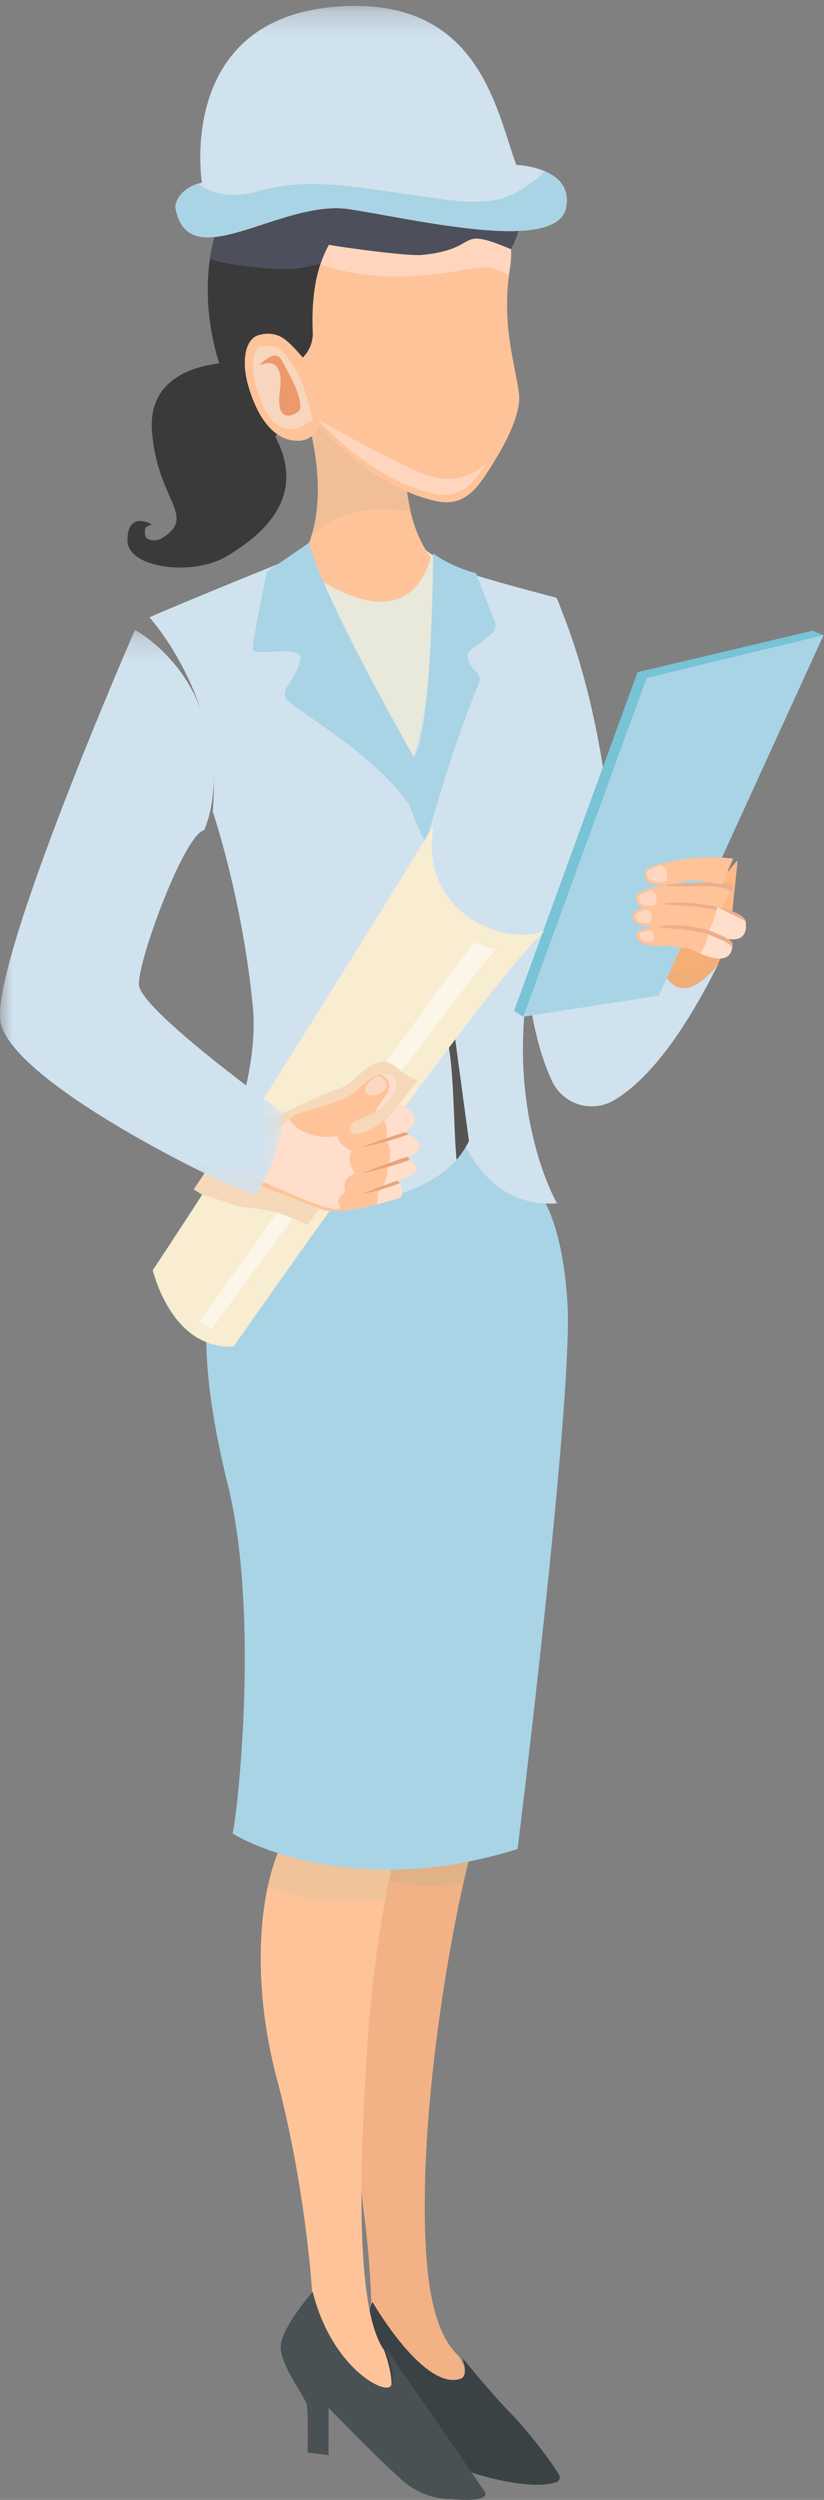<svg width="33" height="100" fill="none" xmlns="http://www.w3.org/2000/svg"><rect width="100%" height="100%" fill="#808080" stroke="none"/><path fill-rule="evenodd" clip-rule="evenodd" d="M15.717 65.747l4.678.087s-.362 3.284-.15 4.45c.134.732-.086 1.385-.92 2.5-.559.745-2.222 8.702-2.309 14.832-.043 3.03.194 5.585 1.361 6.63 0 0 .926 1.414-.295 1.327-.757-.054-2.502-1.536-3.204-3.303 0 0-.051-1.77-.26-3.388-.67-5.177-.729-13.52.76-16.236 1.489-2.715.34-6.899.34-6.899" fill="#F2B286"/><path fill-rule="evenodd" clip-rule="evenodd" d="M14.682 74.799c.545.277 1.12.5 1.726.578.719.094 1.44.05 2.154-.068.307-1.359.588-2.293.762-2.526.835-1.114 1.055-1.767.921-2.5-.212-1.165.15-4.45.15-4.45l-4.678-.086s1.15 4.184-.34 6.899c-.288.526-.517 1.267-.695 2.153" fill="#E0B286"/><path fill-rule="evenodd" clip-rule="evenodd" d="M20.245 70.284c.1.545-.003 1.05-.404 1.731-.57.237-1.145.42-1.684.426-.91.01-1.61-.34-2.451-.534.967-2.673.011-6.16.011-6.16l4.678.087s-.362 3.284-.15 4.45" fill="#E4BF9A"/><path fill-rule="evenodd" clip-rule="evenodd" d="M22.276 99.288a.203.203 0 00.11-.298c-.348-.58-1.26-1.767-1.912-2.433-.84-.86-1.945-2.224-1.945-2.224.121.419.138.746-.09.822-1.47.49-3.523-3.075-3.523-3.075s-.857 1.807.781 3.96c.496.652.714 2.386.714 2.386l.566-.015-.047-1.826s1.464 2.088 1.942 2.306c.155.07 1.9.621 3.045.48a2.12 2.12 0 00.359-.083" fill="#3A4245"/><path fill-rule="evenodd" clip-rule="evenodd" d="M11.315 65.675l5.499-.35s-.018 3.888.142 4.51c.14.543.39 1.945-.54 3.203-.327.442-.582.938-.7 1.48-.3 1.372-.817 4.136-1.036 7.717-.32 5.195-.38 10.251.701 11.77 0 0 .765 2.037-.163 1.755-.929-.28-2.537-1.715-2.734-4.286 0 0-.255-4.026-1.4-8.335-.99-3.718-.861-7.792.548-10.04.845-1.348-.212-6.967-.317-7.424" fill="#FFC39A"/><path fill-rule="evenodd" clip-rule="evenodd" d="M11.632 73.1c-.406.647-.701 1.451-.897 2.352 1.454.669 3.078.713 4.695.509.104-.578.203-1.065.286-1.443a3.908 3.908 0 01.7-1.48c.93-1.257.68-2.66.54-3.204-.16-.62-.142-4.509-.142-4.509l-5.499.35c.105.458 1.162 6.076.317 7.424" fill="#F1C39A"/><path fill-rule="evenodd" clip-rule="evenodd" d="M14.764 72.298c-.969-.152-1.923-.393-2.815-.789.072-2.168-.554-5.487-.634-5.834l5.499-.35s-.018 3.888.142 4.51c.108.42.28 1.357-.078 2.341-.683.165-1.382.237-2.114.122" fill="#E4BF9A"/><path fill-rule="evenodd" clip-rule="evenodd" d="M19.414 99.668s-3.854-5.621-3.98-5.731c0 0 .611 1.504.089 1.567-.523.064-2.317-1.101-3.001-3.834 0 0-1.235 1.417-1.279 2.17-.043.752.978 2.028 1.04 2.348.063.32.039 1.912.039 1.912l.835.11.004-1.893s1.734 1.807 2.93 2.882a2.98 2.98 0 002 .77s1.569.173 1.323-.3" fill="#4A5154"/><path fill-rule="evenodd" clip-rule="evenodd" d="M21.853 48.141c-1.055-2.056-1.475-4.4-1.643-5.878-1.479.561-2.99.71-4.598.683-1.497-.026-2.907-.165-4.232-.827-.22 1.733-.655 4.028-1.49 5.47-1.486 2.566-2.39 5.231-.769 11.79 1.32 5.34.345 13.505.192 13.964 0 0 4.44 2.8 11.415.62 0 0 2.246-18.048 1.996-21.88-.103-1.58-.376-2.976-.87-3.942" fill="#A9D4E6"/><path fill-rule="evenodd" clip-rule="evenodd" d="M12.343 22.23l-2.35 1.097s5.68 8.614 7.054 8.55c1.375-.065 2.91-8.55 2.91-8.55s-2.217-.703-2.91-1.335c-.693-.633 0 0 0 0s-.568 3.077-4.704.238" fill="#E8E8DB"/><path fill-rule="evenodd" clip-rule="evenodd" d="M17.82 22.56s-.809 7.19-1.374 7.868c-.565.68.689 12.448 1.316 13.61.626 1.161 1.444 4.292 4.546 4.098 0 0-1.755-3-1.285-7.807.194-1.981 1.942-5.51 2.212-8.452.384-4.197-.75-7.691-.959-7.969 0 0-4.043-1.039-4.456-1.347" fill="#D1E2EF"/><path fill-rule="evenodd" clip-rule="evenodd" d="M12.186 22.138s-4.408 1.77-6.2 2.555c0 0 2.99 3.293 2.532 7.767 0 0 1.186 3.456 1.608 7.808.253 2.61-1.017 6-2.046 7.882 0 0 8.88 1.32 10.701-2.509 0 0-1.803-13.162-1.734-13.764.07-.603-4.401-7.477-4.86-9.74" fill="#D1E2EF"/><path fill-rule="evenodd" clip-rule="evenodd" d="M18.053 42.462c.133 1.305.122 2.623.229 3.928a3.28 3.28 0 00.5-.748s-.503-3.663-.967-7.212c-.2.215-.322.425-.418.614.158 1.139.539 2.279.656 3.418" fill="#575454"/><path fill-rule="evenodd" clip-rule="evenodd" d="M9.554 14.498s-3.677-.177-3.468 2.73c.2 2.792 1.81 3.398.433 4.28a.62.62 0 01-.498.088c-.115-.032-.217-.102-.217-.248 0-.3.009-.247.272-.376 0 0-.973-.57-.972.65.001 1.093 2.59 1.458 3.99.62 1.4-.84 3.39-2.42 1.762-5.073-.748-1.22-.947-1.316-1.302-2.67" fill="#3A3A3A"/><path fill-rule="evenodd" clip-rule="evenodd" d="M29.327 37.05s-.82 2.956-2.32 3.645c-1.838.842-1.782-.836-1.303-1.312l1.54-2.265 2.083-.069" fill="#F6AE77"/><path fill-rule="evenodd" clip-rule="evenodd" d="M28.774 38.469c-.24.15-.649.525-1.005.525-.61 0-1.064-.265-1.358-.65l-.707 1.039c-.48.476-.535 2.154 1.303 1.311.707-.324 1.376-1.44 1.767-2.225" fill="#F0AE77"/><path fill-rule="evenodd" clip-rule="evenodd" d="M28.773 38.544s-1.629 2.323-2.423-.172c0 0-.971 1.086-1.347.892-.376-.193.103-8.836-2.726-15.356 0 0-.871 1.516.162 6.772.563 2.863-1.508 6.255-1.41 7.59.132 1.803.422 3.565 1.074 4.963a1.754 1.754 0 002.466.79c1.056-.61 2.514-2.08 4.204-5.48" fill="#D1E2EF"/><path fill-rule="evenodd" clip-rule="evenodd" d="M16.148 18.627a2.624 2.624 0 00-.428-.25l-.125-.045c-.372-.128-.761-.247-1.11-.432-.66-.353-1.165-.895-1.708-1.4-.123-.065-.51-.098-.59-.17 0 0 1.378 3.9-.252 6.223 0 0 4.168 3.581 5.328-.258 0 0-1.023-1.132-1.013-3.607-.034-.02-.069-.038-.102-.06" fill="#FFC39A"/><path fill-rule="evenodd" clip-rule="evenodd" d="M32.532 25.23l-7.002 1.66-4.943 13.55.368.23 5.063-1.073 6.965-14.191" fill="#78C3D6"/><path fill-rule="evenodd" clip-rule="evenodd" d="M32.983 25.406l-7.085 1.715-4.943 13.549 5.432-.842 6.596-14.422z" fill="#A9D4E6"/><path fill-rule="evenodd" clip-rule="evenodd" d="M29.542 34.426c-.086-.008-1.332 1.718-1.332 1.718s-.7.666-1.143 1.286c.38-.072.773-.126 1.152-.004.389.125.71.324.932.686" fill="#FFB989"/><path fill-rule="evenodd" clip-rule="evenodd" d="M28.783 36.527a1.199 1.199 0 00-.566-.164c-.326-.008-.81-.032-.915-.097-.154-.094-1.745.468-1.831-.328a.251.251 0 01.14-.248c.244-.121.847-.339 2.09-.372 1.738-.046 1.532.055 1.65.094" fill="#FFC39A"/><path fill-rule="evenodd" clip-rule="evenodd" d="M29.284 35.704c-.118-.04.118-.292-1.62-.245-.405.01-1.017-.008-1.02-.053a8.629 8.629 0 011.056-.088c1.739-.046 1.533.055 1.652.094" fill="#ECAE8B"/><path fill-rule="evenodd" clip-rule="evenodd" d="M26.113 35.623s.301.172.127.556c-.019.04-.603.147-.671-.24-.034-.193.544-.316.544-.316" fill="#FFD7C0"/><path fill-rule="evenodd" clip-rule="evenodd" d="M29.857 36.85c.04.271.134 1.268-1.709.332 0 0-.765-.172-.952-.179-.179-.005-1.926.339-1.857-.396a.198.198 0 01.117-.163 4.657 4.657 0 012.22-.324c1.367.125 2.14.46 2.18.73" fill="#FFC39A"/><path fill-rule="evenodd" clip-rule="evenodd" d="M29.82 36.979c-.042-.27-.814-.605-2.183-.73-.406-.037-1.062-.06-1.052-.103a4.786 4.786 0 011.09-.026c1.368.125 2.14.46 2.182.73" fill="#ECAE8B"/><path fill-rule="evenodd" clip-rule="evenodd" d="M29.857 36.85c.04.261.127 1.196-1.518.425.203-.295.328-.64.38-.998" fill="#FFDFCC"/><path fill-rule="evenodd" clip-rule="evenodd" d="M25.87 36.397a.127.127 0 01.123.028c.07.067.164.211.065.458-.016.038-.568.142-.606-.234-.012-.116.285-.214.418-.252" fill="#FFD7C0"/><path fill-rule="evenodd" clip-rule="evenodd" d="M29.341 37.772c-.03.195-.006 1.02-1.569.244a.793.793 0 00-.245-.076 39.639 39.639 0 00-.854-.108c-.104-.008-.96.124-1.176-.332a.201.201 0 01.11-.274c.207-.073.723-.242 1.697-.211 0 0 .877.107 1.092.203.216.096.976.354.945.554" fill="#FFC39A"/><path fill-rule="evenodd" clip-rule="evenodd" d="M29.341 37.772c-.027.183-.008.92-1.296.37.183-.276.3-.593.354-.923.218.097.973.353.942.553" fill="#FFDFCC"/><path fill-rule="evenodd" clip-rule="evenodd" d="M29.294 37.923c.03-.2-.729-.457-.945-.553-.215-.097-1.092-.204-1.092-.204-.364-.012-.887-.064-.88-.113.247-.031.55-.05.927-.038 0 0 .877.107 1.092.203.216.096.976.354.945.553" fill="#ECAE8B"/><path fill-rule="evenodd" clip-rule="evenodd" d="M26.102 37.227s.173.236.014.445c-.023.031-.604-.03-.504-.337.02-.065.49-.108.49-.108" fill="#FFD7C0"/><path fill-rule="evenodd" clip-rule="evenodd" d="M28.926 35.37a40.99 40.99 0 01-1.098-.17c-.24-.047-2.047.6-2.003-.235a.303.303 0 01.195-.275 7.612 7.612 0 013.34-.344" fill="#FFC39A"/><path fill-rule="evenodd" clip-rule="evenodd" d="M26.457 34.617s.404.116.216.612c-.018.047-.725.174-.771-.266-.022-.21.555-.346.555-.346" fill="#FFD7C0"/><path fill-rule="evenodd" clip-rule="evenodd" d="M12.468 21.455c.63-.66 1.6-1.038 2.609-1.075.459-.018.925.01 1.37.096a7.547 7.547 0 01-.197-1.788c-.034-.02-.069-.038-.102-.06a2.6 2.6 0 00-.428-.251l-.125-.045c-.372-.128-.761-.246-1.11-.433-.66-.352-1.165-.894-1.708-1.4-.123-.064-.51-.097-.59-.17 0 0 1.004 2.848.28 5.126" fill="#F1BF97"/><path fill-rule="evenodd" clip-rule="evenodd" d="M12.625 7.81s-1.505 1.025-.784 5.832c0 0-.282-.563-1.472-.24-.56.15-.723 1.054-.408 2.1.323 1.069.916 2.114 1.946 2.13a.896.896 0 00.692-.286.67.67 0 00.167-.342s2.003 2.43 4.668 3.034c.883.2 1.428-.175 1.946-.938.681-1.005 1.535-2.477 1.4-3.386-.219-1.484-.697-2.775-.352-5.033.344-2.258-1.567-3.323-3.009-3.452-1.441-.13-4.199.032-4.794.58" fill="#FFC39A"/><path fill-rule="evenodd" clip-rule="evenodd" d="M19.737 10.73c.223.071.438.17.649.28.013-.11.024-.216.042-.33.344-2.257-1.567-3.322-3.009-3.451-1.441-.13-4.199.032-4.794.58 0 0-.69.474-.911 2.276 3.694 1.908 7.209.383 8.023.644m-2.458 8.334c-.984-.256-4.511-2.258-4.511-2.258.397.45 2.232 2.404 4.585 2.938.884.2 1.428-.175 1.946-.938.065-.096.133-.201.2-.305-.015.008-.756.945-2.22.563" fill="#FFD6BD"/><path fill-rule="evenodd" clip-rule="evenodd" d="M11.74 14.636c-.193-.288-.427-.699-.764-.764-.375-.073-.645-.062-.759.232-.15.388-.132.996.183 1.809.741 1.91 1.749 1.149 2.138.863-.071-.065-.257-1.337-.797-2.14" fill="#F8D6BD"/><path fill-rule="evenodd" clip-rule="evenodd" d="M10.386 14.616s.612-.69.874-.241c.261.448 1.047 1.846.67 2.104-.38.26-.872.277-.722-.828.15-1.105-.317-1.269-.822-1.035" fill="#EC996B"/><path fill-rule="evenodd" clip-rule="evenodd" d="M16.762 5.336c-2.323-.225-3.57 0-4.277.591-3.977.289-5.07 5.362-3.432 9.367.482 1.18 1.154 1.89 1.875 2.301a2 2 0 01.168-.228c-.549-.38-.908-1.116-1.135-1.866-.315-1.045-.151-1.948.408-2.1.373-.1.666-.044.892.08.24.125.576.48.866.822l.023-.026a1.35 1.35 0 00.375-.992c-.076-1.742.267-2.832.648-3.497.39.084 3.143.463 3.71.409 2.455-.237 1.283-1.196 3.578-.233 0 0 2.338-4.043-3.699-4.628" fill="#3A3A3A"/><path fill-rule="evenodd" clip-rule="evenodd" d="M16.762 5.336c-2.323-.225-3.57 0-4.277.591-2.39.174-3.735 2.077-4.074 4.437a6.8 6.8 0 001.103.24c.867.109 2.088.276 2.93.03.136-.04.267-.063.394-.073.1-.303.214-.563.335-.773.39.084 3.143.463 3.71.409 2.455-.237 1.283-1.196 3.578-.233 0 0 2.338-4.043-3.699-4.628" fill="#4D4F5C"/><mask id="a" maskUnits="userSpaceOnUse" x="7" y="0" width="16" height="10"><path fill-rule="evenodd" clip-rule="evenodd" d="M7.02.238h15.681v9.257H7.021V.238z" fill="#fff"/></mask><g mask="url(#a)"><path fill-rule="evenodd" clip-rule="evenodd" d="M20.675 6.596s2.314.075 1.997 1.703c-.36 1.852-5.967.486-8.693.067-2.725-.419-6.475 2.804-6.959-.09 0 0 .038-.731 1.066-.971 0 0-1.05-6.476 5.284-7.029 5.796-.505 6.484 4.081 7.305 6.32" fill="#D1E2EF"/></g><path fill-rule="evenodd" clip-rule="evenodd" d="M7.929 7.349c.601.466 1.482.577 2.41.303 2.022-.598 4.128-.119 6.168.145.977.126 2.043.35 3.03.25.848-.086 1.31-.425 1.98-.908.123-.089.218-.189.293-.295.532.225 1.018.65.862 1.455-.36 1.852-5.967.486-8.693.067-2.725-.419-6.475 2.804-6.959-.09 0 0 .035-.653.909-.927" fill="#FEC30C"/><path fill-rule="evenodd" clip-rule="evenodd" d="M7.929 7.349c.601.466 1.482.577 2.41.303 2.022-.598 4.128-.119 6.168.145.977.126 2.043.35 3.03.25.848-.086 1.31-.425 1.98-.908.123-.089.218-.189.293-.295.532.225 1.018.65.862 1.455-.36 1.852-5.967.486-8.693.067-2.725-.419-6.475 2.804-6.959-.09 0 0 .035-.653.909-.927m9.417 14.789s-.024 7.745-.9 8.29c-.875.545.601 3.288.601 3.288s1.116-4.003 2.112-6.324c.073-.172.07-.364-.065-.492-.338-.324-.387-.592-.358-.745.028-.144.599-.474.995-.854a.405.405 0 00.07-.468l-.738-1.903s-.946-.228-1.717-.792" fill="#A9D4E6"/><path fill-rule="evenodd" clip-rule="evenodd" d="M12.38 21.71s-.992.687-1.69 1.152c0 0-.588 2.788-.564 3.11.023.323 1.874-.18 1.904.314.02.324-.323.883-.56 1.226a.401.401 0 00.072.536c1.056.87 5.043 3.097 5.505 5.667 0 0-.035-2.548-.192-2.903-.156-.355-3.781-6.556-4.476-9.101" fill="#A9D4E6"/><path fill-rule="evenodd" clip-rule="evenodd" d="M21.782 37.256c-1.71.592-4.783-.795-4.465-3.837.014-.136.02-.27.055-.397l-.008.001s-6.736 11.001-11.248 17.79c.351 1.253 1.267 3.136 3.238 3.055 2.198-3.15 10.363-14.715 12.434-16.603l-.006-.009" fill="#F8ECD1"/><path fill-rule="evenodd" clip-rule="evenodd" d="M18.986 37.683c-1.01 1.3-7.861 10.737-10.995 15.194.152.108.32.198.503.264 2.928-4.026 10.205-13.916 11.364-15.172a3.907 3.907 0 01-.872-.286" fill="#FCF6E8"/><path fill-rule="evenodd" clip-rule="evenodd" d="M17.019 34.232s-6.06 9.883-10.373 16.44c.187.594.436 1.198.804 1.675 2.135-3.672 5.976-10.203 7.207-11.744.871-1.09 1.85-2.29 3.822-3.269-1.53-1.23-1.457-3.103-1.46-3.102" fill="#F8ECD1"/><path fill-rule="evenodd" clip-rule="evenodd" d="M8.056 47.768c.11.035.204.065.261.08.512.14 1.07.415 1.601.456.967.075 1.674.343 2.387.69a344.095 344.095 0 014.425-5.778 2.33 2.33 0 01-.888-.557c-.085-.082-.39-.208-.488-.199-.723.044-1.083.858-1.762 1.082-1.538.508-2.58 1.465-3.913 1.161-.64.963-1.287 1.93-1.924 2.875a6.3 6.3 0 01.3.19" fill="#F6D8BA"/><path fill-rule="evenodd" clip-rule="evenodd" d="M9.83 47.207s2.614.987 2.93 1.122c.545.234.614.072 3.174-.387.1-.017.173-.09.174-.174.003-.158-.023-.405-.198-.536 0 0 1.005-.264.72-.609-.132-.159-.32-.344-.32-.344s.475-.14.504-.411c.02-.181-.299-.442-.593-.58 0 0 .411-.264.388-.48-.012-.114-.133-.279-.51-.6l-.33.21s-.194.42-1.133.847c-.425.192-.758.053-.588-.228.222-.366.487-.204 1.164-.677.599-.418.85-1.12.469-1.324-.625-.334-1.26.535-1.609.746-.749.452-2.13.698-2.314.849-.303.247-.86.83-1.602.706l-.327 1.87z" fill="#FFC39A"/><path fill-rule="evenodd" clip-rule="evenodd" d="M14.029 45.255c-.796.438-2.027.209-2.44-.48-.322.275-.813.666-1.433.562l-.327 1.87s2.615.987 2.93 1.122c.39.167.542.13 1.53-.07.003-.015.002-.028.006-.042.216-.844.674-1.659.607-2.547a3.932 3.932 0 00-.076-.497c-.06.03-.123.061-.19.092-.29.13-.533.106-.607-.01" fill="#FFDFCC"/><path fill-rule="evenodd" clip-rule="evenodd" d="M15.769 44.417s-.194.422-1.133.848c-.425.192-.758.053-.588-.228.222-.366.487-.204 1.164-.677.599-.418.85-1.12.469-1.324a.627.627 0 00-.442-.058c.377.165.406.43.308.665-.113.273-.472.564-.817.692-.547.201-1.13.565-1.22.895-.09.58.579.796.579.796-.261.464.144.918.144.918s-.61.123-.402.75c0 0-.218.09-.272.285-.042.151.09.357.09.357-.652.205-2.994-1.146-3.795-1.27l-.025.14s2.615.988 2.93 1.123c.546.234 1.39.147 3.175-.387.096-.028.173-.09.174-.174.003-.158-.023-.405-.197-.536 0 0 1.004-.264.718-.609-.132-.159-.318-.344-.318-.344s.474-.14.503-.411c.02-.181-.299-.442-.593-.58 0 0 .41-.264.389-.48-.013-.114.066-.276-.586-.65l-.255.26z" fill="#FFC39A"/><path fill-rule="evenodd" clip-rule="evenodd" d="M15.77 44.417s-.084.173-.385.407c.113.212.148.466.075.755.16.24.223.538.12.89-.02.07-.047.136-.077.199.02.147.01.307-.04.48a1.3 1.3 0 01-.348.574.973.973 0 01-.025.431l-.008.028c.258-.066.54-.145.852-.239.096-.028.173-.09.174-.174.003-.158-.023-.405-.197-.536 0 0 1.004-.264.718-.609-.132-.159-.318-.344-.318-.344s.474-.14.503-.411c.02-.181-.299-.442-.593-.58 0 0 .41-.264.389-.48-.013-.114.066-.276-.586-.65l-.255.26zm-.531-1.439c.377.165.406.43.308.665-.103.25-.555.753-.48.812a3.08 3.08 0 00.145-.095c.599-.418.85-1.12.469-1.324a.627.627 0 00-.442-.058" fill="#FFDFCC"/><path fill-rule="evenodd" clip-rule="evenodd" d="M16.369 45.368a1.701 1.701 0 00-.14-.076c-.164.021-1.389.466-1.772.6.055.037 1.418-.315 1.912-.524m.053 1.022c-.047-.027-.064-.089-.111-.11-.164.02-1.418.501-1.8.636.054.036 1.417-.315 1.91-.525m-.416.941s-.041-.075-.086-.097c-.157.021-.986.366-1.351.494.052.035.965-.197 1.437-.397" fill="#EAA47C"/><path fill-rule="evenodd" clip-rule="evenodd" d="M14.69 43.737c-.277-.292.393-.694.43-.694 0 0 .374.044.364.447a.75.75 0 01-.333.267c-.208.102-.38.065-.46-.02" fill="#FFD7C0"/><mask id="b" maskUnits="userSpaceOnUse" x="0" y="25" width="12" height="23"><path fill-rule="evenodd" clip-rule="evenodd" d="M0 25.2h11.377v22.636H0V25.2z" fill="#fff"/></mask><g mask="url(#b)"><path fill-rule="evenodd" clip-rule="evenodd" d="M5.403 25.2S-.372 38.412.02 40.857c.391 2.445 9.18 6.683 10.223 6.978 0 0 1.02-1.627 1.134-3.287 0 0-5.79-4.154-5.816-5.166-.025-1.012 1.827-6.006 2.612-6.175 0 0 .957-1.931-.136-4.84-.835-2.223-2.633-3.169-2.633-3.169" fill="#D1E2EF"/></g></svg>